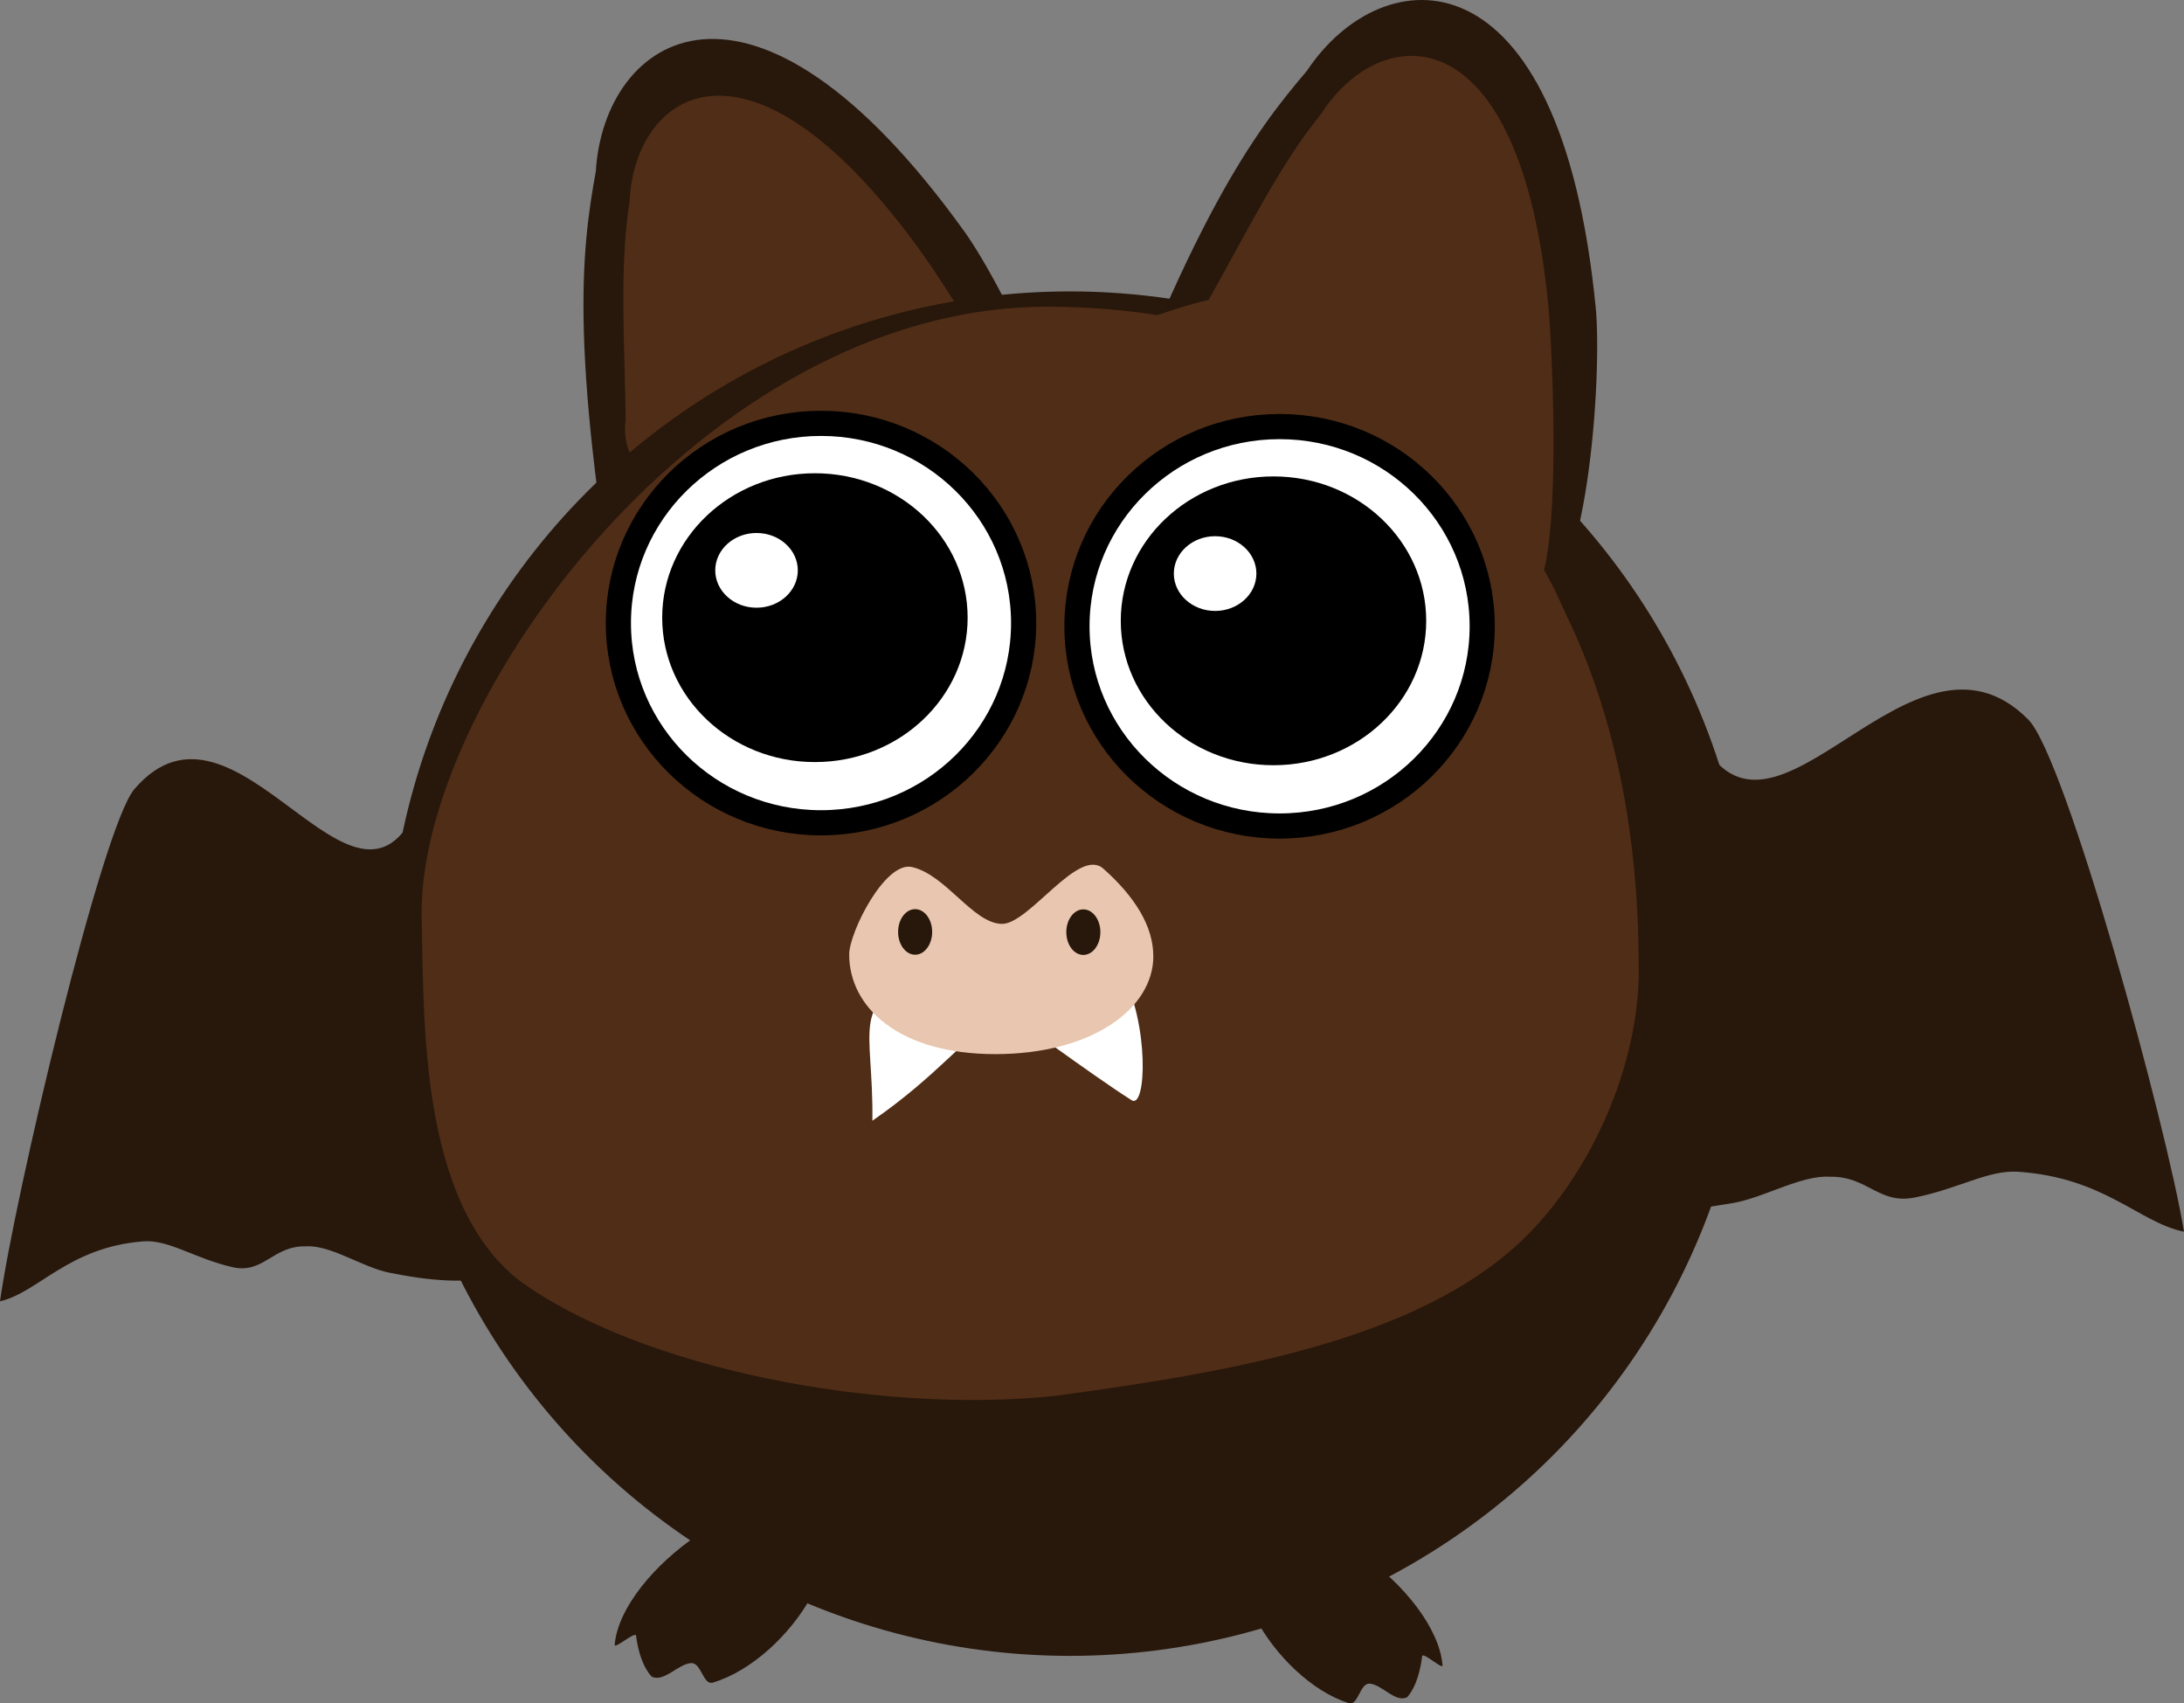 <?xml version="1.0" encoding="UTF-8" standalone="no"?>
<!-- Created with Inkscape (http://www.inkscape.org/) -->

<svg
   xmlns:dc="http://purl.org/dc/elements/1.1/"
   xmlns:cc="http://creativecommons.org/ns#"
   xmlns:rdf="http://www.w3.org/1999/02/22-rdf-syntax-ns#"
   xmlns:svg="http://www.w3.org/2000/svg"
   xmlns="http://www.w3.org/2000/svg"
   xmlns:sodipodi="http://sodipodi.sourceforge.net/DTD/sodipodi-0.dtd"
   xmlns:inkscape="http://www.inkscape.org/namespaces/inkscape"
   width="117.773"
   height="91.834"
   viewBox="0 0 31.161 24.298"
   version="1.1"
   id="svg8"
   inkscape:version="0.92.1 r15371"
   sodipodi:docname="bat.svg">
  <rect x="0" y="0" width="31.161" height="24.298" fill="#808080" stroke="none"/>
  <defs
     id="defs2">
    <inkscape:path-effect
       effect="spiro"
       id="path-effect4619"
       is_visible="true" />
  </defs>
  <sodipodi:namedview
     id="base"
     pagecolor="#ffffff"
     bordercolor="#666666"
     borderopacity="1.0"
     inkscape:pageopacity="0.0"
     inkscape:pageshadow="2"
     inkscape:zoom="1.5641976"
     inkscape:cx="-137.3408"
     inkscape:cy="-82.366705"
     inkscape:document-units="px"
     inkscape:current-layer="layer1"
     showgrid="false"
     units="px"
     inkscape:window-width="1920"
     inkscape:window-height="1018"
     inkscape:window-x="-8"
     inkscape:window-y="-8"
     inkscape:window-maximized="1"
     inkscape:snap-global="false"
     showguides="false" />
  <g
     inkscape:label="Layer 1"
     inkscape:groupmode="layer"
     id="layer1"
     transform="translate(-55.658,-173.595)">
    <path
       style="fill:#28170b;fill-rule:evenodd;stroke:none;stroke-width:0.136;stroke-linecap:butt;stroke-linejoin:miter;stroke-miterlimit:4;stroke-dasharray:none;stroke-opacity:1"
       d="m 61.62,185.1 c -0.898,2.075 -2.597,-1.939 -4.045,-0.248 -0.464,0.543 -1.705,5.801 -1.917,7.306 0.553,-0.129 0.972,-0.77 2.041,-0.855 0.368,-0.029 0.733,0.244 1.276,0.368 0.444,0.101 0.575,-0.308 1.046,-0.297 0.356,-0.023 0.805,0.299 1.193,0.376 1.103,0.22 2.23,0.263 3.336,-1.23 1.757,-4.238 -1.888,-7.508 -2.929,-5.421 z"
       id="path4644-55"
       inkscape:connector-curvature="0"
       sodipodi:nodetypes="cscsscscc" />
    <path
       style="fill:#28170b;fill-opacity:1;stroke:none;stroke-width:0.132;stroke-miterlimit:4;stroke-dasharray:none;stroke-opacity:1"
       d="m 69.421,176.902 c 0.56,0.779 2.019,3.707 1.357,4.183 -1.956,1.405 -4.742,0.784 -6.176,2.16 -0.837,-4.591 -0.65,-6.063 -0.443,-7.206 0.117,-1.92 2.208,-3.389 5.262,0.863 z"
       id="circle4619-8-8"
       inkscape:connector-curvature="0"
       sodipodi:nodetypes="ssccs"
       inkscape:transform-center-x="-0.84136326"
       inkscape:transform-center-y="-4.7973366" />
    <path
       style="fill:#502d16;fill-opacity:1;stroke:none;stroke-width:0.106;stroke-miterlimit:4;stroke-dasharray:none;stroke-opacity:1"
       d="m 68.842,177.246 c 0.457,0.641 3.114,4.787 1.14,3.416 -0.138,-0.096 -0.16,-0.824 1.212,0.197 3.027,3.861 -6.968,1.05 -6.609,-1.265 -0.015,-1.135 -0.092,-2.199 0.056,-3.124 0.066,-1.558 1.709,-2.721 4.201,0.776 z"
       id="circle4619-8-5-4"
       inkscape:connector-curvature="0"
       sodipodi:nodetypes="cscccsc"
       inkscape:transform-center-x="-0.80294315"
       inkscape:transform-center-y="-4.063525" />
    <path
       style="fill:#28170b;fill-rule:evenodd;stroke:none;stroke-width:0.146;stroke-linecap:butt;stroke-linejoin:miter;stroke-miterlimit:4;stroke-dasharray:none;stroke-opacity:1"
       d="m 79.909,184.107 c 1.041,2.075 3.01,-1.939 4.688,-0.248 0.538,0.543 1.977,5.801 2.222,7.306 -0.641,-0.129 -1.127,-0.77 -2.366,-0.855 -0.427,-0.029 -0.85,0.244 -1.479,0.368 -0.515,0.101 -0.666,-0.308 -1.212,-0.297 -0.412,-0.023 -0.933,0.299 -1.382,0.376 -1.279,0.22 -2.585,0.263 -3.866,-1.23 -2.036,-4.238 2.188,-7.508 3.395,-5.421 z"
       id="path4644"
       inkscape:connector-curvature="0"
       sodipodi:nodetypes="cscsscscc" />
    <circle
       style="fill:#28170b;fill-opacity:1;stroke:none;stroke-width:0.146;stroke-miterlimit:4;stroke-dasharray:none;stroke-opacity:1"
       id="path815"
       cx="70.924"
       cy="187.484"
       r="9.732" />
    <path
       style="fill:#502d16;fill-opacity:1;stroke:none;stroke-width:0.131;stroke-miterlimit:4;stroke-dasharray:none;stroke-opacity:1"
       d="m 79.04,187.381 c 0.018,1.434 -0.711,2.99 -1.651,3.893 -1.506,1.448 -4.203,1.899 -6.675,2.233 -2.541,0.268 -5.936,-0.392 -7.66,-1.655 -1.416,-1.127 -1.344,-3.706 -1.38,-5.155 -0.076,-3.063 4.021,-8.727 8.925,-8.727 4.904,0 8.44,3.32 8.44,9.411 z"
       id="circle4619"
       inkscape:connector-curvature="0"
       sodipodi:nodetypes="csccssc" />
    <path
       style="fill:#ffffff;fill-opacity:1;stroke:none;stroke-width:0.191;stroke-miterlimit:4;stroke-dasharray:none;stroke-opacity:1"
       d="m 68.896,187.559 c -1.143,0.285 -0.772,0.683 -0.791,2.023 0.923,-0.637 1.348,-1.216 1.869,-1.56 0.084,0.026 1.238,0.892 1.829,1.267 0.214,0.136 0.253,-1.094 -0.141,-1.817 -0.235,-0.431 -1.734,-0.204 -1.642,-0.469 -0.251,-0.55 -0.66,0.406 -1.123,0.556 z"
       id="path4574"
       inkscape:connector-curvature="0"
       sodipodi:nodetypes="cccsscc" />
    <path
       style="fill:#28170b;fill-opacity:1;stroke:none;stroke-width:0.132;stroke-miterlimit:4;stroke-dasharray:none;stroke-opacity:1"
       d="m 78.426,177.989 c 0.093,0.955 -0.115,4.22 -0.925,4.299 -2.396,0.233 -4.495,-1.702 -6.426,-1.232 1.58,-4.391 2.481,-5.57 3.233,-6.455 1.065,-1.602 3.61,-1.823 4.118,3.388 z"
       id="circle4619-8"
       inkscape:connector-curvature="0"
       sodipodi:nodetypes="ssccs"
       inkscape:transform-center-x="-2.0632174"
       inkscape:transform-center-y="-4.3357467" />
    <path
       style="fill:#502d16;fill-opacity:1;stroke:none;stroke-width:0.106;stroke-miterlimit:4;stroke-dasharray:none;stroke-opacity:1"
       d="m 77.753,177.996 c 0.073,0.783 0.29,5.703 -0.729,3.527 -0.071,-0.152 0.276,-0.793 0.95,0.779 0.627,1.462 -6.12,-0.278 -6.848,-0.683 -1.271,-0.708 0.718,-2.65 0.116,-2.941 -0.472,-0.228 1.947,-0.919 1.651,-0.787 0.557,-0.989 1.024,-1.948 1.617,-2.674 0.839,-1.314 2.844,-1.495 3.244,2.78 z"
       id="circle4619-8-5"
       inkscape:connector-curvature="0"
       sodipodi:nodetypes="sssssccs"
       inkscape:transform-center-x="-1.6253127"
       inkscape:transform-center-y="-3.5570878" />
    <path
       style="fill:#28170b;fill-rule:evenodd;stroke:none;stroke-width:0.066;stroke-linecap:butt;stroke-linejoin:miter;stroke-miterlimit:4;stroke-dasharray:none;stroke-opacity:1"
       d="m 67.022,195.331 c 0.987,0.156 -0.068,1.93 -1.193,2.266 -0.139,0.042 -0.164,-0.282 -0.306,-0.278 -0.184,0.005 -0.394,0.282 -0.568,0.192 -0.142,-0.157 -0.199,-0.406 -0.222,-0.583 -0.009,-0.068 -0.311,0.198 -0.305,0.13 0.093,-1.074 2.157,-2.491 2.593,-1.726 z"
       id="path4644-5"
       inkscape:connector-curvature="0"
       sodipodi:nodetypes="csscssc" />
    <path
       style="fill:#28170b;fill-rule:evenodd;stroke:none;stroke-width:0.064;stroke-linecap:butt;stroke-linejoin:miter;stroke-miterlimit:4;stroke-dasharray:none;stroke-opacity:1"
       d="m 73.764,195.624 c -0.943,0.156 0.065,1.93 1.139,2.266 0.133,0.042 0.157,-0.282 0.292,-0.278 0.175,0.005 0.376,0.282 0.542,0.192 0.136,-0.157 0.19,-0.406 0.212,-0.583 0.008,-0.068 0.297,0.198 0.291,0.13 -0.089,-1.074 -2.059,-2.491 -2.476,-1.726 z"
       id="path4644-5-4"
       inkscape:connector-curvature="0"
       sodipodi:nodetypes="csscssc" />
    <ellipse
       style="fill:#ffffff;fill-opacity:1;stroke:#000000;stroke-width:0.359;stroke-miterlimit:4;stroke-dasharray:none;stroke-opacity:1"
       id="circle819"
       cx="73.915"
       cy="182.529"
       rx="2.891"
       ry="2.849" />
    <ellipse
       style="fill:#000000;fill-opacity:1;stroke:none;stroke-width:0.032;stroke-miterlimit:4;stroke-dasharray:none;stroke-opacity:1"
       id="circle829-0"
       cx="73.828"
       cy="182.451"
       rx="2.179"
       ry="2.06" />
    <ellipse
       cy="181.777"
       cx="72.995"
       id="circle831-3"
       style="fill:#ffffff;fill-opacity:1;stroke:none;stroke-width:0.008;stroke-miterlimit:4;stroke-dasharray:none;stroke-opacity:1"
       rx="0.589"
       ry="0.533" />
    <ellipse
       style="fill:#ffffff;fill-opacity:1;stroke:#000000;stroke-width:0.359;stroke-miterlimit:4;stroke-dasharray:none;stroke-opacity:1"
       id="circle819-2"
       cx="67.372"
       cy="182.483"
       rx="2.891"
       ry="2.849" />
    <ellipse
       style="fill:#000000;fill-opacity:1;stroke:none;stroke-width:0.032;stroke-miterlimit:4;stroke-dasharray:none;stroke-opacity:1"
       id="circle829-0-6"
       cx="67.285"
       cy="182.406"
       rx="2.179"
       ry="2.06" />
    <ellipse
       cy="181.731"
       cx="66.452"
       id="circle831-3-7"
       style="fill:#ffffff;fill-opacity:1;stroke:none;stroke-width:0.008;stroke-miterlimit:4;stroke-dasharray:none;stroke-opacity:1"
       rx="0.589"
       ry="0.533" />
    <g
       id="g4642">
      <path
         sodipodi:nodetypes="cscsssc"
         inkscape:connector-curvature="0"
         id="path4613"
         d="m 72.114,187.232 c 3e-6,0.753 -0.878,1.4 -2.256,1.4 -1.378,0 -2.084,-0.67 -2.084,-1.422 3e-6,-0.311 0.509,-1.333 0.895,-1.247 0.486,0.109 0.873,0.808 1.286,0.811 0.386,0.003 1.092,-1.102 1.445,-0.788 0.45,0.399 0.713,0.822 0.713,1.246 z"
         style="opacity:1;fill:#e9c6af;fill-opacity:1;stroke:none;stroke-width:0.058;stroke-miterlimit:4;stroke-dasharray:none;stroke-opacity:1" />
      <ellipse
         ry="0.325"
         rx="0.243"
         cy="186.889"
         cx="68.715"
         id="path4622"
         style="opacity:1;fill:#28170b;fill-opacity:1;stroke:none;stroke-width:0.03;stroke-miterlimit:4;stroke-dasharray:none;stroke-opacity:1" />
      <ellipse
         ry="0.325"
         rx="0.243"
         cy="186.892"
         cx="71.115"
         id="path4622-2"
         style="opacity:1;fill:#28170b;fill-opacity:1;stroke:none;stroke-width:0.03;stroke-miterlimit:4;stroke-dasharray:none;stroke-opacity:1" />
    </g>
  </g>
</svg>
